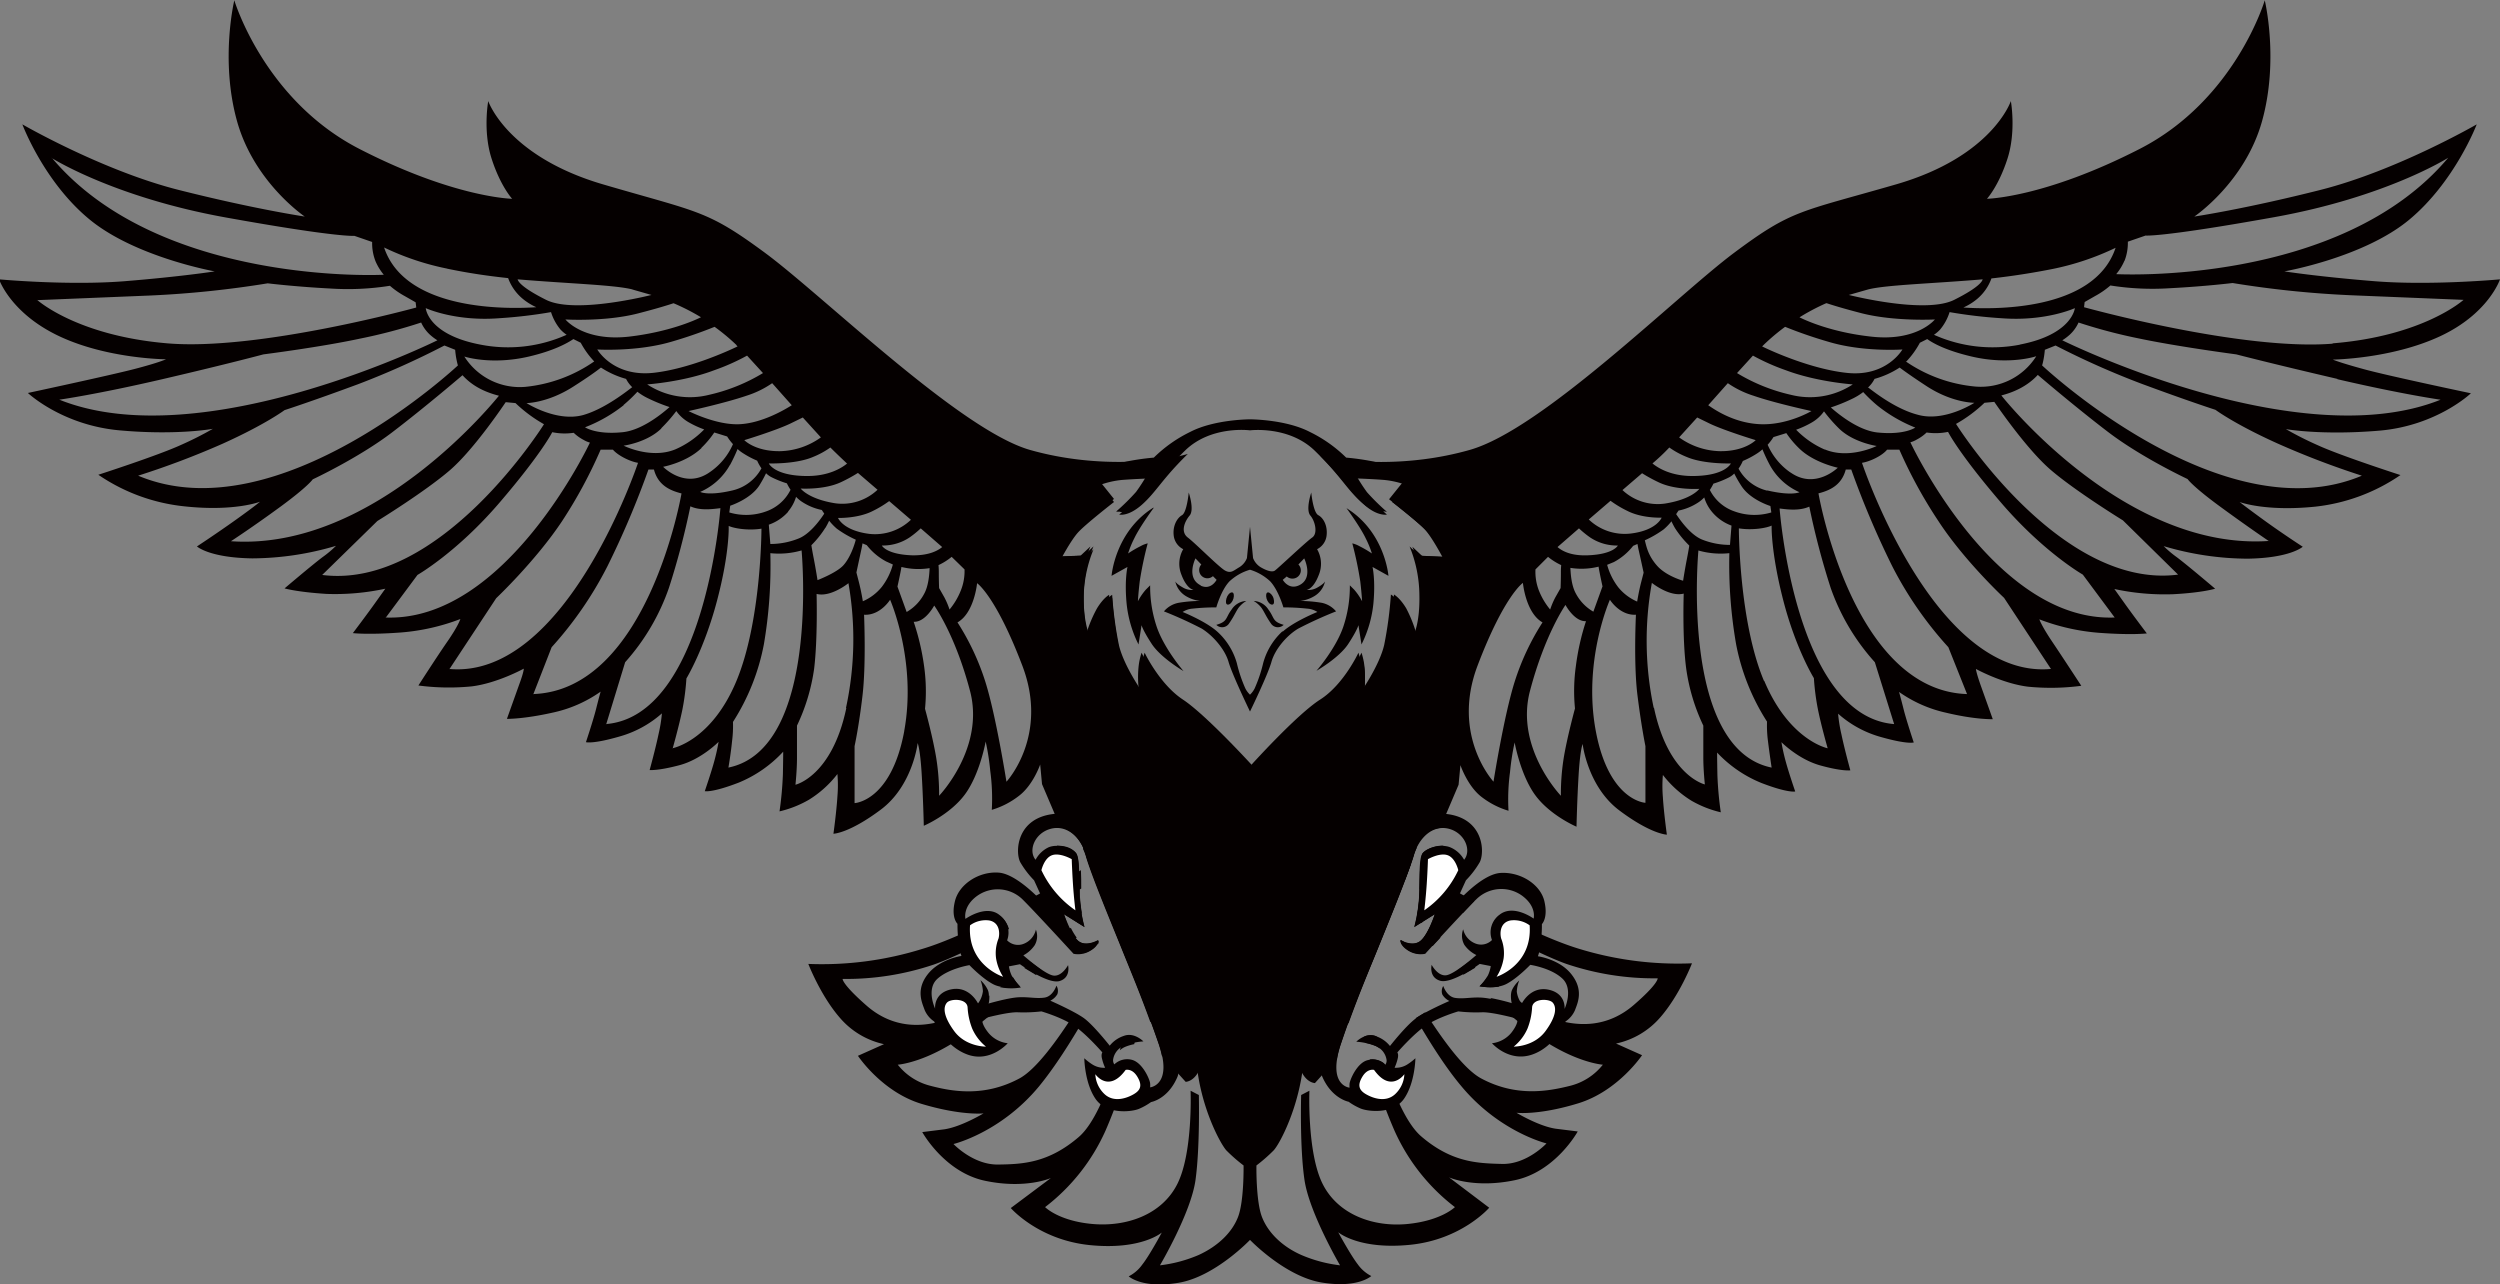 <svg id="Layer_1" data-name="Layer 1" xmlns="http://www.w3.org/2000/svg" viewBox="0 0 816.2 419.2"><rect x="0" y="0" width="816.2" height="419.2" fill="#808080" stroke="none"/><title>Eagle473_1c</title><path d="M-71.5,104.6l-2.2,1.8,3.8,2.3,1.8-1.6Z" transform="translate(408.1 209.6)" style="fill:#050000;fill-rule:evenodd"/><path d="M-74.8,112.8a17.7,17.7,0,0,1-2.6-3.4l-4.2,3.3A18.4,18.4,0,0,0-74.8,112.8Z" transform="translate(408.1 209.6)" style="fill:#050000;fill-rule:evenodd"/><path d="M-56.5,91.4l1,.6-.6-1Z" transform="translate(408.1 209.6)" style="fill:#050000;fill-rule:evenodd"/><path d="M-58.5,93.3l-3.6,3.2,2.6,2.8,2.9-2.8A20.5,20.5,0,0,1-58.5,93.3Z" transform="translate(408.1 209.6)" style="fill:#050000;fill-rule:evenodd"/><path d="M37.3,128.8l.5,2.1a15.6,15.6,0,0,1,3.3,1l1.3.8-1.1-4h-.1A5.1,5.1,0,0,0,37.3,128.8Z" transform="translate(408.1 209.6)" style="fill:#050000;fill-rule:evenodd"/><path d="M55.7,91.8l.7-.4-.3-.3Z" transform="translate(408.1 209.6)" style="fill:#050000;fill-rule:evenodd"/><path d="M71.4,104.5,68,107l1.7,1.6,3.9-2.3Z" transform="translate(408.1 209.6)" style="fill:#050000;fill-rule:evenodd"/><path d="M59.6,99.3l2.6-2.8-3.5-3.2a18.1,18.1,0,0,1-1.9,3.2Z" transform="translate(408.1 209.6)" style="fill:#050000;fill-rule:evenodd"/><path d="M106.9,100c-7.4-2.3-16.5-6.5-25.2-10.9h-.1a7.4,7.4,0,0,0-2.7,4.4c9.2,4.9,18.5,9.5,24.4,11.6a89.4,89.4,0,0,0,29.8,4.7s.3,1.7-7.8,8.7-18.3,8.2-29.9,3.1a46.4,46.4,0,0,1-6.4-3.7h-.1l-3.4-2.4a10.7,10.7,0,0,0,.3,2.5,74,74,0,0,0-7.4-1.8c5,4.3,9.9,8.5,13.9,11.4,13.3,9.8,22.9,10.4,22.9,10.4a19.7,19.7,0,0,1-10.7,6.9c-7.2,1.8-17.6,3.7-29-2.4C69.9,139.5,63,130,57.2,120.9l-3.1,1.9c4.4,7.6,9.6,15.9,14.8,22.1,12.5,15.1,27.9,18.8,27.9,18.8s-6.4,6.9-14.5,6.7-16.5-.5-26.4-9c-5-4.3-9.2-14.6-12.1-23.8a6.1,6.1,0,0,0-4.7-1.3,162.1,162.1,0,0,0,8.1,23.3,64.7,64.7,0,0,0,19.7,24.9s-4.4,4.4-15.4,5.5-22.7-2.9-27.8-13.1-4.3-30.4-4.3-30.4l-2.7,1.4s-.5,17.1,1.1,27.8,11.6,27.8,11.6,27.8a45.2,45.2,0,0,1-12.7-3.4c-6.1-2.7-10.8-7.2-12.8-12.4s-1.8-16.8-1.8-16.8A53.5,53.5,0,0,0,7.7,166c2-2.1,8.5-14.3,9.8-29.2s1.7-33.4,1.7-33.4L50.4,77.7h.2l1.9-5.1h0L0,115-52.3,72.7l1.8,5h.1l31.2,25.7s.5,18.6,1.7,33.4,7.8,27,9.8,29.2a53.5,53.5,0,0,0,5.6,4.9s.2,11.6-1.8,16.8-6.7,9.6-12.8,12.4a45.2,45.2,0,0,1-12.7,3.4s10.1-17.1,11.6-27.8,1.1-27.8,1.1-27.8l-2.7-1.4s.8,20.2-4.3,30.4S-40.5,191-51.5,190s-15.4-5.5-15.4-5.5a64.7,64.7,0,0,0,19.7-24.9,161.4,161.4,0,0,0,8-23,6.1,6.1,0,0,0-4.7,1.7H-44c-2.9,9.1-7,19.1-11.9,23.3-9.9,8.5-18.3,8.9-26.4,9s-14.5-6.7-14.5-6.7,15.4-3.7,27.9-18.8c5.1-6.2,10.3-14.4,14.7-22l-3.1-1.9c-5.8,9.1-12.6,18.4-18,21.3-11.4,6.1-21.8,4.3-29,2.4a19.7,19.7,0,0,1-10.7-6.9s9.6-.6,22.9-10.4c3.8-2.8,8.5-6.7,13.3-10.9-3.2.6-6.6,1.7-6.6,1.7a10.3,10.3,0,0,0,.3-3l-2.9,2-.6,1-.2-.4a46.5,46.5,0,0,1-6.5,3.8c-11.6,5.2-21.8,4-29.9-3.1s-7.8-8.7-7.8-8.7a89.4,89.4,0,0,0,29.8-4.7c6-2.1,15.3-6.7,24.5-11.6a7.6,7.6,0,0,0-2.7-4l-.5-.3c-8.6,4.4-17.7,8.6-25.1,10.8a110.1,110.1,0,0,1-37.2,4.9s4,10.4,10.4,17.7a26.3,26.3,0,0,0,14.3,8.5l-8.5,3.8s7.8,11.8,20.8,15.7,20.2,3.1,20.2,3.1-7.3,4.4-12.8,5.2l-7.2.9s7.2,13.1,20.5,15.9,21.5-.9,21.5-.9l-13.1,9.8s9,10.4,25.8,12.1,23.5-4.1,23.5-4.1-4,7.5-6.4,10.5a12.2,12.2,0,0,1-4.4,3.8s4.4,4.1,16.3,2.1S0,195.2,0,195.2s11.4,11.9,23.3,13.9,16.3-2.1,16.3-2.1a12.2,12.2,0,0,1-4.4-3.8c-2.4-3.1-6.4-10.5-6.4-10.5s6.7,5.8,23.5,4.1,25.8-12.1,25.8-12.1L65,174.8s8.2,3.7,21.5.9S107,159.8,107,159.8l-7.2-.9c-5.5-.8-12.8-5.2-12.8-5.2s7.2.9,20.2-3.1,20.8-15.7,20.8-15.7l-8.5-3.8a26.3,26.3,0,0,0,14.4-8.5c6.4-7.3,10.4-17.7,10.4-17.7A110.1,110.1,0,0,1,106.9,100Z" transform="translate(408.1 209.6)" style="fill:#050000;fill-rule:evenodd"/><path d="M0,165.9s-8-8.2-10.3-17.3-4.1-26.7-4.1-26.7L0,117.3l14.4,4.6s-1.8,17.7-4.1,26.7S0,165.9,0,165.9Z" transform="translate(408.1 209.6)" style="fill:#050000;fill-rule:evenodd"/><path d="M55.5,74.6c-.1,1.9-.1,4-.1,6l14.1,7.9,3.7-3.9C65.6,80.6,59.1,76.7,55.5,74.6Z" transform="translate(408.1 209.6)" style="fill:#050000;fill-rule:evenodd"/><path d="M81.4,112.5l-3.9-3.1a18.8,18.8,0,0,1-2.5,3A18.8,18.8,0,0,0,81.4,112.5Z" transform="translate(408.1 209.6)" style="fill:#050000;fill-rule:evenodd"/><path d="M-73.3,84.7l3.8,3.9,14.4-8.1c0-2.1,0-4.2-.1-6C-58.9,76.6-65.5,80.5-73.3,84.7Z" transform="translate(408.1 209.6)" style="fill:#050000;fill-rule:evenodd"/><path d="M-40.8,132.2a15,15,0,0,1,3-.9l.5-2.2a5,5,0,0,0-3.6-.1l-.5.2-1.1,4.1A6.4,6.4,0,0,1-40.8,132.2Z" transform="translate(408.1 209.6)" style="fill:#050000;fill-rule:evenodd"/><path d="M-64,83.9l4.5,8.3c-.8-1.8-1.3-3.4-1.3-3.4l6.7,4.2a50.9,50.9,0,0,1-1.6-10c-.3-5.5.2-12.5-1.2-14.2s-3.6-2.3-6.1-2.3c-.2.9-.4,1.9-.6,3A56.4,56.4,0,0,0-64,83.9Z" transform="translate(408.1 209.6)" style="fill:#050000;fill-rule:evenodd"/><path d="M63.7,69.5c-.2-1.2-.4-2.2-.6-3-2.7-.1-5.5,1.1-6.6,2.3s-.9,8.6-1.2,14.2a50.8,50.8,0,0,1-1.6,10l6.7-4.2s-2.2,6.8-4.8,8.8-6.4-.3-6.4-.3-.3,1.6,2.6,3.4a8.4,8.4,0,0,0,2.7,1L64,83.9A56.4,56.4,0,0,0,63.7,69.5Z" transform="translate(408.1 209.6)" style="fill:#050000;fill-rule:evenodd"/><path d="M408.1-118.4s-22.6,2.1-41.1.6-29.3-3.2-29.3-3.2,25.9-4.5,40.8-16.9,22-31.1,22-31.1-26.1,15.1-51,21.4-41.2,8.7-41.2,8.7,16.5-11.1,22.1-31.1.9-39.5.9-39.5-9.6,32.5-40.8,48.5-49.9,16.3-49.9,16.3,3.8-4.1,6.7-13.1,1.1-18.8,1.1-18.8-6,18.1-37.5,27.2-33.9,8.2-52.8,22.3S95.5-69.4,71.7-62.7c-20.4,5.8-39.9,4-48.7,2,7.8,7.8,9.8,11.8,14.2,15.8s7.5,3.3,7.5,3.3a71.7,71.7,0,0,1-6.5-6.4,59.3,59.3,0,0,1-3.5-5.4s5.6.2,9.2.5a29.5,29.5,0,0,1,7,1.6l-4.5,5.6s9.4,7.3,11.8,10,5.6,8.8,5.6,8.8l-7.5-.3-3.2-3a42.8,42.8,0,0,1,3.2,15.8c.2,9.2-1.8,12.9-1.8,12.9A43.7,43.7,0,0,0,51-10c-2.1-3.5-4-4.5-4-4.5A125.4,125.4,0,0,1,44.8,2c-1.6,6.8-7.6,15.3-7.6,15.3a34,34,0,0,0,.2-8,21.5,21.5,0,0,0-1-4.8S31.6,14.9,23.9,19.8,1,41.6,1,41.6-14.3,24.8-21.9,19.8-34.4,4.5-34.4,4.5a21.5,21.5,0,0,0-1,4.8,34,34,0,0,0,.2,8S-41.2,8.8-42.8,2A125.4,125.4,0,0,1-45-14.4s-1.9,1-4,4.5a43.7,43.7,0,0,0-3.5,8.4s-1.9-3.7-1.8-12.9a42.7,42.7,0,0,1,3.2-15.8l-3.2,3-7.5.3s3.2-6.1,5.6-8.8,11.8-10,11.8-10l-4.5-5.6a29.5,29.5,0,0,1,7-1.6c3.7-.3,9.2-.5,9.2-.5a59.3,59.3,0,0,1-3.5,5.4,71.7,71.7,0,0,1-6.5,6.4s2.9.8,7.5-3.3,6.5-8.3,14.9-16.5c-6.8,2.1-28.6,5.2-51.5-1.3s-67.6-50.4-86.6-64.4-21.4-13.1-52.8-22.3-37.5-27.2-37.5-27.2-1.8,9.8,1.1,18.8,6.7,13.1,6.7,13.1-18.8-.3-49.9-16.3-40.8-48.5-40.8-48.5-4.7,19.5.9,39.5,22.1,31.1,22.1,31.1-16.3-2.4-41.2-8.7-51-21.4-51-21.4,7,18.8,22,31.1,40.8,16.9,40.8,16.9-10.8,1.7-29.3,3.2-41.1-.6-41.1-.6,3.7,11,19.5,18.5,35,7.6,35,7.6-2.3,1.1-10.4,3.2-34.7,7.8-34.7,7.8,11.1,10.5,29.9,12.2,30.5-.5,30.5-.5a110.4,110.4,0,0,1-10.5,5.3c-7.4,3.4-26.9,9.7-26.9,9.7A60.8,60.8,0,0,0-348-44.3c16.4,1.8,24.8-1.5,24.8-1.5s-1.6,1.4-7.9,5.9-12.7,8.7-12.7,8.7,4,3.7,18.1,3.9a97.2,97.2,0,0,0,27.3-4.1,34.8,34.8,0,0,1-4.4,3.7c-3.7,2.8-12.4,10.2-12.4,10.2s4.1,1.2,13.7,1.8a77.8,77.8,0,0,0,19.2-1.7l-3,4.2c-2.6,3.7-7.6,10.3-7.6,10.3s4.8.6,15.6-.2a69.5,69.5,0,0,0,19.5-4.4s-.6,2.1-4.2,7.3-9.5,14.4-9.5,14.4a75.7,75.7,0,0,0,17.3.3c8.4-1,17.1-5.8,17.1-5.8s.1.9-1.5,5.2l-4,11.2s5.5.1,15.2-2.1A42.4,42.4,0,0,0-212,16.2s-.6,2.1-1.5,5.7-3.3,10.8-3.3,10.8,2.1.7,10.8-1.8A35.1,35.1,0,0,0-192,23.3a48.4,48.4,0,0,1-1.1,6.8c-1,4.8-2.9,11.7-2.9,11.7s2.7.3,9.8-1.6,12.7-7.6,12.7-7.6a63.4,63.4,0,0,1-1.4,6.3c-1,3.7-3.1,9.8-3.1,9.8s2.3.6,11.1-2.8a40.9,40.9,0,0,0,14.5-10.1s0,2.2-.1,7.4a114.8,114.8,0,0,1-1.1,12.1,35.3,35.3,0,0,0,9.6-3.8,34.9,34.9,0,0,0,9.3-8.4,43.1,43.1,0,0,1,0,7.3c-.3,5-1.3,12.2-1.3,12.2s5.1-.1,15.5-7.9,12-21.7,12-21.7.8,1.8,1.3,9.9.7,17.1.7,17.1,8.5-3.6,13.4-10.2,6.8-17.3,6.8-17.3a78.3,78.3,0,0,1,1.5,9.6,66.9,66.9,0,0,1,.5,12.7,26.9,26.9,0,0,0,8.9-4.6c4.6-3.5,6.9-10.2,6.9-10.2l.6,6.4,6,14.1c3.7.7,6.8,4.1,8.2,8.8s8.6,22.6,11.7,30.3,7.3,17.5,12,31.1a32.6,32.6,0,0,1,1.2,4.3l7.8,8.6s3.1,0,4.9-4.9,2.1-12.8,2.1-12.8l5.5,3.7L-10,118.4,0,132.1l10-13.7L8.7,130l5.5-3.7s.3,7.9,2.1,12.8,4.9,4.9,4.9,4.9l7.2-8a31,31,0,0,1,1.3-5c4.6-13.7,8.9-23.4,12-31.1s9.9-24.2,11.7-30.3,4.7-8.4,8.7-8.9l6-14.1.6-6.4S71,47,75.5,50.5a27,27,0,0,0,8.9,4.6,66.9,66.9,0,0,1,.5-12.7,78.4,78.4,0,0,1,1.5-9.6s1.9,10.7,6.8,17.3,13.4,10.2,13.4,10.2.2-9,.7-17.1,1.3-9.9,1.3-9.9,1.6,13.9,12,21.7,15.5,7.9,15.5,7.9-1-7.2-1.3-12.2a43.1,43.1,0,0,1,0-7.3,34.9,34.9,0,0,0,9.3,8.4,35.3,35.3,0,0,0,9.6,3.8,114.8,114.8,0,0,1-1.1-12.1c-.1-5.2-.1-7.4-.1-7.4A40.9,40.9,0,0,0,166.9,46c8.8,3.4,11.1,2.8,11.1,2.8s-2.1-6.1-3.1-9.8a63.5,63.5,0,0,1-1.4-6.3s5.5,5.6,12.7,7.6,9.8,1.6,9.8,1.6-1.9-6.9-2.9-11.7a48.6,48.6,0,0,1-1.1-6.8,35.1,35.1,0,0,0,13.9,7.6c8.8,2.5,10.8,1.8,10.8,1.8s-2.4-7.2-3.3-10.8-1.5-5.7-1.5-5.7a42.4,42.4,0,0,0,15.4,6.8c9.6,2.3,15.2,2.1,15.2,2.1l-4-11.2c-1.5-4.3-1.5-5.2-1.5-5.2s8.7,4.8,17.1,5.8a75.7,75.7,0,0,0,17.3-.3s-6-9.2-9.5-14.4-4.2-7.3-4.2-7.3A69.5,69.5,0,0,0,277.2-3c10.8.8,15.6.2,15.6.2s-5-6.6-7.6-10.3l-3-4.2a77.8,77.8,0,0,0,19.2,1.7c9.6-.5,13.7-1.8,13.7-1.8s-8.7-7.4-12.4-10.2a34.8,34.8,0,0,1-4.4-3.7,97.2,97.2,0,0,0,27.3,4.1c14.1-.2,18.1-3.9,18.1-3.9s-6.5-4.2-12.7-8.7-7.9-5.9-7.9-5.9,8.4,3.2,24.8,1.5a60.8,60.8,0,0,0,27.7-10.3s-19.5-6.3-26.9-9.7a110.3,110.3,0,0,1-10.5-5.3s11.7,2.1,30.5.5,29.9-12.2,29.9-12.2-26.6-5.6-34.7-7.8-10.4-3.2-10.4-3.2,19.1-.2,35-7.6S408.1-118.4,408.1-118.4ZM-93.2-23.7a16.9,16.9,0,0,1-1.3,7.1,22.8,22.8,0,0,1-3.6,6,25.4,25.4,0,0,0-1.7-4l-1.7-3s-.1-2.2-.1-5a24.7,24.7,0,0,0-.1-2.5,20.2,20.2,0,0,0,4.3-2.7Zm-7.3-7.3c-1.4,1.2-4.4,2.8-9.8,2.7-8.5-.3-9.9-3.2-9.9-3.2a15.7,15.7,0,0,0,9-2.6,31.5,31.5,0,0,0,3.7-3Zm-4.1,6.9c-.1,2.3-.4,5.9-1.8,8.4a14.8,14.8,0,0,1-5.7,5.9l-3-8.3s1-4.4,1.3-6.4A23,23,0,0,0-104.7-24.1Zm-12-1.2a21.1,21.1,0,0,1-3.6,7.3,16.2,16.2,0,0,1-6.2,4.7s-.5-3.2-1.3-6.3l-.8-3.1s1.1-5.1,1.7-7.9l.3-1.6,1.4.6a19.9,19.9,0,0,0,6.3,5.3Zm5.9-14.6a17,17,0,0,1-13.6,4.6c-8.6-1.1-10.2-5.2-10.2-5.2s6.4.2,11.2-2.2a36,36,0,0,0,5.5-3.3ZM-235.4-93.2c8.1-1.9,12.4-4.3,14.5-5.7l2.4,1.2a28.2,28.2,0,0,0,4.4,6.1,47.6,47.6,0,0,1-22.5,8.3,21.4,21.4,0,0,1-19.9-9.9S-247.8-90.3-235.4-93.2ZM-269.1-109s9.5,4.4,23.9,3.3a156.7,156.7,0,0,0,17-2,16.6,16.6,0,0,0,3.1,5.7,11.9,11.9,0,0,0,2,1.7,46.7,46.7,0,0,1-28.2,3.2C-268.5-100.4-269.1-109-269.1-109Zm48.2,25.6c4.7-3,7.5-5,9-6.2a29.2,29.2,0,0,0,8.2,3.7,10,10,0,0,0,2,2.7c-3.2,2.5-9.7,7.3-16,9.1-8.7,2.4-18.5-3.9-18.5-3.9S-229.3-78-220.9-83.4Zm16.4,6a49.8,49.8,0,0,0,4.5-4.3,19.5,19.5,0,0,0,3.6,2.2,56,56,0,0,0,6.9,2.8c-3.4,3-9.5,7.6-15.3,8.2-8.7.9-12.3-1.6-12.3-1.6A48.2,48.2,0,0,0-204.5-77.3Zm12.3,7.6a50.5,50.5,0,0,0,4.9-5.6,12.6,12.6,0,0,0,4.1,3.7,31.2,31.2,0,0,0,5,2.3,29.5,29.5,0,0,1-9.4,6.5c-8,3.3-16.9-1.2-16.9-1.2S-196.9-65.1-192.2-69.7Zm13.1,6.4a31.1,31.1,0,0,0,4.2-5l4.2,1.3a16.9,16.9,0,0,0,1.9,2.5,21.3,21.3,0,0,1-7.5,9.1c-8.1,5.8-15.3-1.7-15.3-1.7S-184-58.6-179.1-63.3Zm9.4,5.5a53.4,53.4,0,0,0,2.4-5.1,13.2,13.2,0,0,0,2,1.5,29,29,0,0,0,4.4,2.3,13.9,13.9,0,0,0,1.4,2.5,14.5,14.5,0,0,1-9.4,7.2c-8,1.9-10.6.5-10.6.5A20.4,20.4,0,0,0-169.8-57.8Zm0,13.4s6.6-2.1,9.5-6.6a39.4,39.4,0,0,0,2.2-4,7.2,7.2,0,0,0,1.6,1.2,30.5,30.5,0,0,0,5.2,2.1,16.9,16.9,0,0,0,1.2,2.1,14.1,14.1,0,0,1-7.8,7,19.1,19.1,0,0,1-12.2.4Zm18.9,1.9a13.5,13.5,0,0,0,2.6-4.8,10.8,10.8,0,0,0,2.2,1.8,18.3,18.3,0,0,0,6.2,2.5l.8,1.2c-1.7,2.6-5,6.9-8.6,8.2a24.7,24.7,0,0,1-9,1.7l-.5-6.3A15,15,0,0,0-150.8-42.5Zm12.2,5.3a24.3,24.3,0,0,0,1.2-2.3,20,20,0,0,0,2.5,2.6,34.5,34.5,0,0,0,6.2,3.6c-.5,1.9-1.8,5.8-4,8.3s-8.5,4.9-8.5,4.9-.5-3.3-1.2-6.9-.8-4.5-.8-4.5A32.2,32.2,0,0,0-138.7-37.2Zm17-12.4a16.8,16.8,0,0,1-13.9,4.4c-8.7-1.4-11.2-4.8-11.2-4.8s7.7.5,13.2-2.1a51.1,51.1,0,0,0,5.5-3Zm-9.9-8.6c-1.7,1.4-6.1,4.3-13.8,4.1-10.1-.2-11.8-4.1-11.8-4.1s8.8.3,14.4-2.1a27.3,27.3,0,0,0,5.7-3.1C-135.1-61.6-133.3-59.9-131.5-58.2Zm-8.6-8.5a23.7,23.7,0,0,1-13.3,4.5c-8.2.1-11.7-3.6-11.7-3.6s10.2-3.1,15-5.4l4.1-2ZM-156-84.5l6.4,7.2c-1.9,1.2-9.6,5.9-17.2,6.2s-16.5-4.3-16.5-4.3,11.9-2.6,18.9-5A31.2,31.2,0,0,0-156-84.5Zm-3-3.3a59,59,0,0,1-17.6,7.1,25.4,25.4,0,0,1-20.2-3.4s11.8-.8,21.8-4.6a70.8,70.8,0,0,0,10.8-4.8Zm-8.7-9.1.4.4c-3.3,1.6-15.9,7.3-27.3,8.6-13.3,1.5-18.5-7.6-18.5-7.6s12.8.8,24.1-2.5a145.9,145.9,0,0,0,14.2-4.9A66.7,66.7,0,0,1-167.6-96.9Zm-11.6-9.1c-2.2,1.1-10.6,4.8-23.4,6.3-15,1.7-20.8-5.6-20.8-5.6s13.1.8,23.8-2c6.2-1.6,9.7-2.7,11.5-3.3A70.1,70.1,0,0,1-179.2-106Zm-22.4-9.1,6.3,1.8c-5.7,1.4-26,5.8-34.4,1.6s-9.2-6.2-9.3-6.7C-222.5-117-207.5-116.6-201.6-115.1Zm-60.5-6.8c9.5,2,17.3,2.8,20,3.1a15.7,15.7,0,0,0,4.7,6.7,19.1,19.1,0,0,0,4.5,2.8c-8.8.6-42.7,1.5-49.7-19.5A87.1,87.1,0,0,0-262.1-121.9Zm-129-36.1s20.2,12.8,56.8,19.4,42,6,42,6l5.8,2a16.1,16.1,0,0,0,1.1,6.3,18.1,18.1,0,0,0,2.7,4.4S-355.9-116.1-391.2-158.1Zm-4.9,46.4,36.6-1.5a328.2,328.2,0,0,0,38.8-4s8.9,1.1,20.5,1.7a87.2,87.2,0,0,0,19.4-.9,27.5,27.5,0,0,0,4.9,3.4l3.5,2,.2,1.7S-323.7-95-353.4-97.5-396-111.7-396-111.7Zm7.3,32.5s12.2-1.7,33.7-6.7,33-8.1,33-8.1,18.9-2.4,31.8-5.2a173.8,173.8,0,0,0,19.7-5.2,12.3,12.3,0,0,0,2.9,4,16.8,16.8,0,0,0,2.4,1.8S-342-60.4-388.7-79.1ZM-363-54.3a273.1,273.1,0,0,0,27.5-10.4c14-6.3,20.3-11,20.3-11s9-2.9,24.1-8.5A268.9,268.9,0,0,0-263-96.8l3.5,1.4a28.8,28.8,0,0,0,.4,3c.3,1.5.5,2.1.5,2.1S-317.3-35.1-363-54.3Zm30.3,21.4s7.2-4.7,16.2-11.3,10.5-8.9,10.5-8.9,15-7,26-15.4,22.9-18.6,22.9-18.6c3.5,3.9,8,5.7,11.9,6.7C-245.3-80.4-285.2-29.6-332.7-32.9Zm29.8,11,18-17.6s15.6-9.6,23.7-16.6S-243-78.3-243-78.3l3.2.3a46.2,46.2,0,0,0,9.3,6.9S-264.3-16.9-303-21.9Zm20.7,14,10.4-14s12.8-7.3,26.7-23.5,17.3-23.1,17.3-23.1a19.9,19.9,0,0,0,7,.2,13.9,13.9,0,0,0,3.2,2.3,8.5,8.5,0,0,0,2.1.9S-243-6.4-282.3-8Zm20.8,16.8,15.3-23.2s12.8-12.1,21.4-25A153.8,153.8,0,0,0-212-62.8h4c1.6,1.9,5.6,3.9,8.2,4.3C-199.8-58.5-223.3,12.3-261.5,8.8Zm27.4,8.2L-228,1.7a121,121,0,0,0,18.2-26.4,290.8,290.8,0,0,0,13.4-31.6h1.8c1.4,5.3,5.5,6.9,9,7.8C-185.6-48.5-196.6,15.8-234.1,17Zm23.8,9.8L-204,6.6a71.3,71.3,0,0,0,14.3-24.3,251.8,251.8,0,0,0,7-26.6c3.2,1.5,7.4.9,9.8.6C-172.9-43.6-177.9,24.2-210.3,26.8Zm21.7,7.9s2.1-7.4,3.2-12.8a79.1,79.1,0,0,0,1.3-10.1s5.8-9.5,10-25.4,3.8-24.4,3.8-24.4c1.7.8,6.3,1.6,10.7.9,0,0,0,30.2-8.2,49.8S-188.6,34.7-188.6,34.7Zm18.2,6.3s.8-4.6,1.2-8.7a38.6,38.6,0,0,0,.3-6.3A71.7,71.7,0,0,0-158.7.7,152.1,152.1,0,0,0-156.6-29a26.7,26.7,0,0,0,10.2-.9S-140.3,34.9-170.3,41Zm38.5-19.5c-4.7,22.3-16.6,25-16.6,25s.5-4.7.5-8.7V27.3a63.6,63.6,0,0,0,5.6-18.6c1.2-9.9.8-24.4.8-24.4,4.6,1.2,10.4-3.5,10.4-3.5A105.8,105.8,0,0,1-131.9,21.5Zm18.9,7.6c-4.3,22.9-16.2,23.4-16.2,23.4V34s1.4-6.3,2.6-16.6.5-26.3.5-26.3c5.3.3,8.5-4.9,8.5-4.9S-108.7,6.2-112.9,29.1Zm11.4,21.1a74.4,74.4,0,0,0-.9-12.2c-1.1-6.9-3.7-16.3-3.7-16.3a58.7,58.7,0,0,0-.3-13.9,78.6,78.6,0,0,0-3.4-14.5c3.8.2,6.7-5.3,6.7-5.3S-96.3-2.6-91.4,16-101.5,50.2-101.5,50.2Zm22-4.6S-82.9,24.1-86.4,13A81.2,81.2,0,0,0-95.5-6.4c5.5-3.1,6.4-12.8,6.4-12.8s6.1,4.1,14.8,27S-79.5,45.6-79.5,45.6Zm365-170.1a16.2,16.2,0,0,0,1.1-6.3l5.8-2s5.3.6,42-6,56.8-19.4,56.8-19.4c-35.3,42-108.4,38-108.4,38A18.1,18.1,0,0,0,285.5-124.5Zm-43.4,5.7c2.7-.3,10.5-1.2,20-3.1a87.1,87.1,0,0,0,20.5-6.9c-7,21.1-40.9,20.1-49.7,19.5a19.1,19.1,0,0,0,4.5-2.8A15.7,15.7,0,0,0,242.1-118.8Zm-103,77,.8-1.2a18.3,18.3,0,0,0,6.2-2.5,10.8,10.8,0,0,0,2.2-1.8,13.5,13.5,0,0,0,2.6,4.8,15,15,0,0,0,6.3,4.4l-.5,6.3a24.7,24.7,0,0,1-9-1.7C144.1-34.8,140.8-39.2,139.1-41.8Zm4.3,10.3s-.1.9-.8,4.5-1.2,6.9-1.2,6.9-5.5-1.5-8.5-4.9-3.5-6.4-4-8.3a34.5,34.5,0,0,0,6.2-3.6,20,20,0,0,0,2.5-2.6,24.2,24.2,0,0,0,1.2,2.3A32.2,32.2,0,0,0,143.4-31.5Zm6.7-18.2a16.9,16.9,0,0,0,1.2-2.1,30.5,30.5,0,0,0,5.2-2.1,7.2,7.2,0,0,0,1.6-1.2,39.3,39.3,0,0,0,2.3,4c2.9,4.6,9.5,6.6,9.5,6.6l.3,2.1a19.1,19.1,0,0,1-12.2-.4A14.1,14.1,0,0,1,150.1-49.7Zm18.8.2a14.5,14.5,0,0,1-9.4-7.2,13.9,13.9,0,0,0,1.4-2.5,29,29,0,0,0,4.4-2.3,13.2,13.2,0,0,0,2-1.5,53.3,53.3,0,0,0,2.4,5.1,20.4,20.4,0,0,0,9.7,8.9S176.9-47.6,168.8-49.5Zm7.6-5.9a21.3,21.3,0,0,1-7.5-9.1,16.9,16.9,0,0,0,1.9-2.5l4.2-1.3a31,31,0,0,0,4.2,5c4.8,4.7,12.6,6.3,12.6,6.3S184.5-49.6,176.4-55.4Zm11.2-7.5a29.4,29.4,0,0,1-9.4-6.5,31.2,31.2,0,0,0,5-2.3,12.6,12.6,0,0,0,4.1-3.7,50.4,50.4,0,0,0,4.9,5.6c4.7,4.6,12.3,5.7,12.3,5.7S195.6-59.5,187.6-62.9Zm2-13.8a56,56,0,0,0,6.9-2.8,19.5,19.5,0,0,0,3.6-2.2,49.8,49.8,0,0,0,4.5,4.3A48.2,48.2,0,0,0,217.2-70s-3.5,2.5-12.3,1.6C199.1-69,193-73.6,189.6-76.6Zm12.2-6.6a10,10,0,0,0,2-2.7,29.2,29.2,0,0,0,8.2-3.7c1.6,1.2,4.4,3.2,9,6.2,8.4,5.4,15.4,5.3,15.4,5.3s-9.8,6.4-18.5,3.9C211.4-75.9,204.9-80.7,201.7-83.2Zm12.4-8.4a28.2,28.2,0,0,0,4.4-6.1l2.4-1.2c2.1,1.5,6.4,3.8,14.5,5.7,12.4,2.9,21.1-.1,21.1-.1a21.4,21.4,0,0,1-19.9,9.9A47.7,47.7,0,0,1,214.1-91.6Zm37.2-5.5a46.7,46.7,0,0,1-28.2-3.2,11.9,11.9,0,0,0,2-1.7,16.7,16.7,0,0,0,3.1-5.7,156.6,156.6,0,0,0,17,2c14.4,1.1,23.9-3.3,23.9-3.3S268.5-100.4,251.3-97.1Zm-49.7-18c5.9-1.5,20.9-1.9,37.4-3.3-.1.5-.9,2.5-9.3,6.7s-28.7-.2-34.4-1.6Zm-13.5,4.5c1.8.6,5.3,1.7,11.5,3.3,10.7,2.7,23.8,2,23.8,2s-5.8,7.3-20.8,5.6c-12.8-1.4-21.2-5.2-23.4-6.3A70.1,70.1,0,0,1,188.1-110.6ZM167.6-96.9a66.7,66.7,0,0,1,7.1-6,145.9,145.9,0,0,0,14.2,4.9c11.3,3.4,24.1,2.5,24.1,2.5s-5.2,9.2-18.5,7.6c-11.4-1.3-24.1-7-27.3-8.6Zm-3.4,3.4A70.8,70.8,0,0,0,175-88.7c10.1,3.8,21.8,4.6,21.8,4.6a25.4,25.4,0,0,1-20.2,3.4,59,59,0,0,1-17.6-7.1ZM156-84.5a31.2,31.2,0,0,0,8.4,4.1c6.9,2.4,18.9,5,18.9,5s-7.7,4.6-16.5,4.3-15.3-4.9-17.2-6.2ZM146-73.3l4.1,2c4.8,2.3,15,5.4,15,5.4s-3.5,3.7-11.7,3.6a23.7,23.7,0,0,1-13.3-4.5Zm-9.1,9.8a27.3,27.3,0,0,0,5.7,3.1c5.6,2.4,14.4,2.1,14.4,2.1s-1.7,3.9-11.8,4.1c-7.7.2-12.1-2.7-13.8-4.1C133.3-59.9,135.1-61.6,136.9-63.5ZM128-55.1a51.1,51.1,0,0,0,5.5,3c5.5,2.6,13.2,2.1,13.2,2.1s-2.4,3.4-11.2,4.8a16.8,16.8,0,0,1-13.9-4.4Zm-10.3,9a35.9,35.9,0,0,0,5.5,3.3c4.9,2.5,11.2,2.2,11.2,2.2s-1.6,4.2-10.2,5.2a17,17,0,0,1-13.6-4.6Zm10.8,23.5-.8,3.1c-.8,3.1-1.3,6.3-1.3,6.3a16.2,16.2,0,0,1-6.2-4.7,21.1,21.1,0,0,1-3.6-7.3l2.2-.9a19.9,19.9,0,0,0,6.3-5.3l1.4-.6.3,1.6C127.4-27.8,128.5-22.7,128.5-22.7ZM107.4-37.1a31.5,31.5,0,0,0,3.7,3,15.7,15.7,0,0,0,9,2.6s-1.4,2.9-9.9,3.2c-5.4.2-8.3-1.4-9.8-2.7Zm7.7,18.9-3,8.3a14.8,14.8,0,0,1-5.7-5.9c-1.4-2.5-1.7-6.1-1.8-8.4a23,23,0,0,0,9.2-.4C114.1-22.6,115.1-18.1,115.1-18.1ZM93.2-23.7l4.1-4.1a20.2,20.2,0,0,0,4.3,2.7,24.7,24.7,0,0,0-.1,2.5c0,2.7-.1,5-.1,5l-1.7,3a25.4,25.4,0,0,0-1.7,4,22.8,22.8,0,0,1-3.6-6A16.9,16.9,0,0,1,93.2-23.7ZM79.5,45.6s-13.9-15-5.2-37.9,14.8-27,14.8-27S90-9.5,95.5-6.4A81.2,81.2,0,0,0,86.4,13C82.9,24.1,79.5,45.6,79.5,45.6ZM106.4,7.8a58.7,58.7,0,0,0-.3,13.9s-2.6,9.5-3.7,16.3a74.5,74.5,0,0,0-.9,12.2S86.5,34.6,91.4,16,103-12.1,103-12.1s2.9,5.5,6.7,5.3A78.5,78.5,0,0,0,106.4,7.8Zm22.7,44.7s-11.9-.5-16.2-23.4,4.6-42.9,4.6-42.9,3.2,5.2,8.5,4.9c0,0-.8,15.9.5,26.3S129.1,34,129.1,34Zm2.7-31a105.8,105.8,0,0,1-.6-40.8s5.8,4.7,10.4,3.5c0,0-.5,14.5.8,24.4A63.6,63.6,0,0,0,148,27.3V37.8c0,4,.5,8.7.5,8.7S136.6,43.8,131.9,21.5Zm14.5-51.4a26.7,26.7,0,0,0,10.2.9A152.1,152.1,0,0,0,158.7.7a71.7,71.7,0,0,0,10.1,25.3,38.6,38.6,0,0,0,.3,6.3c.5,4.1,1.2,8.7,1.2,8.7C140.3,34.9,146.4-29.9,146.4-29.9Zm21.5,42.6c-8.2-19.5-8.2-49.8-8.2-49.8,4.4.7,9-.1,10.7-.9,0,0-.3,8.5,3.8,24.4s10,25.4,10,25.4a79,79,0,0,0,1.3,10.1c1.1,5.5,3.2,12.8,3.2,12.8S176.1,32.2,167.9,12.7Zm5-56.3c2.4.3,6.5.9,9.8-.6a251.7,251.7,0,0,0,7,26.6A71.3,71.3,0,0,0,204,6.6l6.3,20.2C177.9,24.2,172.9-43.6,172.9-43.6Zm12.7-4.9c3.5-.9,7.6-2.5,9-7.8h1.8a290.6,290.6,0,0,0,13.4,31.6A121,121,0,0,0,228,1.7L234.1,17C196.6,15.8,185.6-48.5,185.6-48.5ZM261.5,8.8c-38.2,3.5-61.7-67.3-61.7-67.3,2.6-.4,6.6-2.3,8.2-4.3h4a153.7,153.7,0,0,0,12.8,23.4c8.5,13,21.4,25,21.4,25ZM282.3-8C243-6.4,215.6-65.2,215.6-65.2a8.5,8.5,0,0,0,2.1-.9,13.9,13.9,0,0,0,3.2-2.3,19.9,19.9,0,0,0,7-.2s3.4,6.9,17.3,23.1S271.9-22,271.9-22Zm20.7-14c-38.6,5-72.5-49.2-72.5-49.2a46.2,46.2,0,0,0,9.3-6.9l3.2-.3s10.2,15.1,18.3,22.1,23.7,16.6,23.7,16.6Zm29.8-11c-47.5,3.4-87.5-47.5-87.5-47.5,3.9-1,8.4-2.9,11.9-6.7,0,0,11.9,10.2,22.9,18.6s26,15.4,26,15.4,1.5,2.3,10.5,8.9S332.7-32.9,332.7-32.9ZM363-54.3c-45.7,19.3-104.4-36-104.4-36s.2-.5.5-2.1a28.9,28.9,0,0,0,.4-3l3.5-1.4a268.9,268.9,0,0,0,28.1,12.5c15.1,5.6,24.1,8.5,24.1,8.5s6.3,4.7,20.3,11A273.2,273.2,0,0,0,363-54.3Zm-8-31.5c21.5,5,33.7,6.7,33.7,6.7C342-60.4,265.2-98.5,265.2-98.5a16.8,16.8,0,0,0,2.4-1.8,12.3,12.3,0,0,0,2.9-4,173.7,173.7,0,0,0,19.7,5.2c12.8,2.7,31.8,5.2,31.8,5.2S333.5-90.9,355-85.9Zm-1.5-11.6c-29.8,2.4-81.2-11.9-81.2-11.9l.2-1.7,3.5-2a27.5,27.5,0,0,0,4.9-3.4,87.2,87.2,0,0,0,19.4.9c11.6-.6,20.5-1.7,20.5-1.7a328.2,328.2,0,0,0,38.8,4l36.6,1.5S383.2-99.9,353.4-97.5Z" transform="translate(408.1 209.6)" style="fill:#050000;fill-rule:evenodd"/><path d="M-56.1,97.6a7.7,7.7,0,0,1-1.5-1.8l3.1,5.8a8.4,8.4,0,0,0,2.3-.9c2.9-1.7,2.6-3.4,2.6-3.4S-53.5,99.6-56.1,97.6Z" transform="translate(408.1 209.6)" style="fill:#050000;fill-rule:evenodd"/><path d="M28.5-55.7c3.6,4.2,5.5,7,8.7,9.9s7.5,3.3,7.5,3.3a71.7,71.7,0,0,1-6.5-6.4,59.3,59.3,0,0,1-3.5-5.4h2.8A89.4,89.4,0,0,1,28.5-55.7Z" transform="translate(408.1 209.6)" style="fill:#050000;fill-rule:evenodd"/><path d="M-42.6-42.5s2.9.8,7.5-3.3,5.3-6,9.2-10.5A88.4,88.4,0,0,1-39-54l6.4-.3a59.3,59.3,0,0,1-3.5,5.4A71.7,71.7,0,0,1-42.6-42.5Z" transform="translate(408.1 209.6)" style="fill:#050000;fill-rule:evenodd"/><path d="M-55.3,88l.5,1a50.8,50.8,0,0,1-.7-5.6c-.1-2.5-.1-5.3-.2-7.7A69.8,69.8,0,0,0-55.3,88Z" transform="translate(408.1 209.6)" style="fill:#050000;fill-rule:evenodd"/><path d="M49.2,97.3a2.2,2.2,0,0,0,.5,1.5l.5-1Z" transform="translate(408.1 209.6)" style="fill:#050000;fill-rule:evenodd"/><path d="M55.3,88a69.3,69.3,0,0,0,.2-13.6c-.1,2.7,0,5.8-.2,8.6a51.3,51.3,0,0,1-.8,6.5Z" transform="translate(408.1 209.6)" style="fill:#050000;fill-rule:evenodd"/><path d="M329.4-194.2s-4.9,18.2-32.2,37.1-75,20.3-75,20.3,4.7-.9,12.8-9.2,8.5-16.8,8.5-16.8-2.1,4.3-13.6,11.1-35.6,12.1-51.5,18.2S125.9-91.5,92.4-67.4C76.3-55.9,59.1-53.2,45.6-53.6a30.4,30.4,0,0,1,5.2,1.4l-4.5,5.6s9.4,7.3,11.8,10,5.6,8.8,5.6,8.8l-7.5-.3-3.2-3a42.8,42.8,0,0,1,3.2,15.8c.2,9.2-1.8,12.9-1.8,12.9A43.7,43.7,0,0,0,51-11c-2.1-3.5-4-4.5-4-4.5A125.4,125.4,0,0,1,44.8,1c-1.6,6.8-7.6,15.3-7.6,15.3a34,34,0,0,0,.2-8,21.5,21.5,0,0,0-1-4.8S31.6,13.9,23.9,18.8,1,40.6,1,40.6-14.3,23.8-21.9,18.8-34.4,3.5-34.4,3.5a21.5,21.5,0,0,0-1,4.8,34,34,0,0,0,.2,8S-41.2,7.8-42.8,1A125.4,125.4,0,0,1-45-15.4s-1.9,1-4,4.5a43.7,43.7,0,0,0-3.5,8.4s-1.9-3.7-1.8-12.9a42.7,42.7,0,0,1,3.2-15.8l-3.2,3-7.5.3s3.2-6.1,5.6-8.8,11.8-10,11.8-10l-4.5-5.6a30.2,30.2,0,0,1,6.1-1.5c-13.9.8-32.3-1.3-49.6-13.7-33.6-24.1-70.2-59.8-86.1-65.9s-40.1-11.4-51.5-18.2-13.6-11.1-13.6-11.1.5,8.5,8.5,16.8,12.8,9.2,12.8,9.2-47.6-1.4-75-20.3-32.2-37.1-32.2-37.1-3.4,28.7,20.5,46.9,56.2,22.7,84.3,25.2,46.4,5.6,64.4,25.5a583.5,583.5,0,0,0,44.3,44c12.5,11.3,21.1,17.2,29.7,28S-74.2-7.1-74.2-7.1s-1.5-9.3-4.9-14.2l-3.4-4.9s9.7,3.9,14.9,21,4.9,36.5,5.6,44.1,5.6,18.2,5.6,18.2,4.8-6.2,15.5-7.1a15.6,15.6,0,0,1,15.1,7.6s-10.4-6-21.7-.3c-3.7,1.9-5.9,5.8-7,10.3a16.7,16.7,0,0,1,.9,2.3c1.7,6.1,8.6,22.6,11.7,30.3s5.7,13.8,9.3,23.7l9.8,9.9s2.3-2.1,3.5-10.5,1.5-16.2,1.5-16.2l3.1,4.4a115.2,115.2,0,0,1,1.7-11.9,11.2,11.2,0,0,1,3.1-5.5,73.2,73.2,0,0,0-.6,9.5c.2,3.5.3,5.8.3,5.8L0,122.3l10.2-12.8s.2-2.3.3-5.8a73.3,73.3,0,0,0-.6-9.5,11.2,11.2,0,0,1,3.1,5.5,115.2,115.2,0,0,1,1.7,11.9l3.1-4.4s.3,7.8,1.5,16.2,3.5,10.5,3.5,10.5l9.4-9.5c3.7-10.2,7-18,9.6-24.4s9.9-24.2,11.7-30.3a16.7,16.7,0,0,1,.9-2.4c-1.2-4.3-3.3-8.1-6.9-10-11.3-5.6-21.7.3-21.7.3A15.6,15.6,0,0,1,40.8,50c10.7.9,15.5,7.1,15.5,7.1s4.9-10.5,5.6-18.2.5-27,5.6-44.1,14.9-21,14.9-21l-3.4,4.9c-3.4,4.9-4.9,14.2-4.9,14.2s3.5-6.7,12.1-17.6,17.2-16.7,29.7-28a583.4,583.4,0,0,0,44.3-44c18-19.8,36.3-23.1,64.4-25.5s60.5-7,84.3-25.2S329.4-194.2,329.4-194.2Z" transform="translate(408.1 209.6)" style="fill:#050000;fill-rule:evenodd"/><path d="M-50.1,98l.4.8a2,2,0,0,0,.3-1.2Z" transform="translate(408.1 209.6)" style="fill:#050000;fill-rule:evenodd"/><path d="M-48,72.1s-3-17.2-15.7-16S-76.7,68.7-75,71.9a29.9,29.9,0,0,0,4.5,5.9l3.7,8.1S-75.6,75.8-82,75.3-94.9,79-96.3,84.5s.8,7.5.8,7.5a43.2,43.2,0,0,0,.5,7,16.1,16.1,0,0,0,.8,3.5s-7.2,1-11.1,6.1-1.7,9.3-.9,11.6a8.5,8.5,0,0,0,3.1,3.7s3.4,8.1,10.9,10.8,13.1-3.7,13.1-3.7a9.6,9.6,0,0,1-6.3-3.4c-2.5-3.1-2-4.6-2-4.6s8.4-2.3,11.7-2.1a50.7,50.7,0,0,0,7.6-.3s6.6,1.9,10.7,4.7,9.2,8.7,9.2,8.7-.5.6-.1,2.1a15.6,15.6,0,0,0,1,2.9,7,7,0,0,1-4.2-1.1,19.3,19.3,0,0,1-2.6-2s.1,8.1,3.7,13.3,11.9,4.2,14.2,3.2a20.4,20.4,0,0,0,3.9-2.2s5.5-.9,8.6-8.2S-37.3,103.1-48,72.1Zm15.4,73.3a8.2,8.2,0,0,0,0-1.2c0-1.1-2.4-6.9-6-7.8a6.1,6.1,0,0,0-5.7,1.5,2.4,2.4,0,0,1-.4-1.5,5.8,5.8,0,0,1,3.6-4.6,20.8,20.8,0,0,1,6.3-1.4s-3-3.1-6.4-1.8a9.8,9.8,0,0,0-4.6,3.2s-5.2-6.6-8.3-8.9-11.1-5.8-11.1-5.8a5.4,5.4,0,0,0,2.3-2.1,3.2,3.2,0,0,0-.3-2.8s-1.1,3.5-3.9,3.9-5.2-.3-8.6-.1-9.9,2.1-9.9,2.1.8-2.7,0-4.5a10,10,0,0,0-2.4-3.2,11.3,11.3,0,0,1,.8,3.6,8.2,8.2,0,0,1-1.6,4s-2.8-5.8-8.7-4.6-5.3,6.3-5.3,6.3-3-6.3.7-9.7,10.5-4.5,10.5-4.5,4.1,4.3,7.7,6.2,8.9.8,8.9.8a16.6,16.6,0,0,1-2.8-3.6,10.6,10.6,0,0,1-.9-3l3.6-.7s9.1,6.6,12.9,5.5,2.8-5.2,2.8-5.2-2,3.8-4.8,3.4-9.8-6.6-9.8-6.6A10.3,10.3,0,0,0-70.3,99a5.9,5.9,0,0,0,.4-5.1,6.5,6.5,0,0,1-3.9,4.6,5,5,0,0,1-5.5-1.1,7.1,7.1,0,0,0-2.4-8.2c-4.4-3.7-11.2,1.2-11.2,1.2s-1-4,3.8-7.5a11.6,11.6,0,0,1,14.7,1c3.6,3.5,16.8,17.9,16.8,17.9a7.7,7.7,0,0,0,5.5-1c2.9-1.7,2.6-3.4,2.6-3.4s-3.9,2.3-6.4.3-4.8-8.8-4.8-8.8l6.7,4.2a50.9,50.9,0,0,1-1.6-10c-.3-5.5.2-12.5-1.2-14.2s-5.8-3.1-8.9-1.9A9.3,9.3,0,0,0-70,71.1c-2.5-3-.3-8.7,4.9-10.1s9.9,2.6,11.6,8.7,8.6,22.6,11.7,30.3,7.3,17.5,12,31.1S-32.6,145.4-32.6,145.4Z" transform="translate(408.1 209.6)" style="fill:#050000;fill-rule:evenodd"/><path d="M-92.2,119.3a22.2,22.2,0,0,0,1.5,6.9,15.7,15.7,0,0,0,4.5,5.9s-6.6.1-10.4-5.1-3.5-8-2.3-9.3,6.5-1.4,6.7,1.6m.8-26.8a8.7,8.7,0,0,1,6.2-1.6c3.4.6,3.6,4,3.1,5.9a12.9,12.9,0,0,0-.8,6.5,16,16,0,0,0,2.3,6S-92.3,105.6-91.4,92.5ZM-57,87.6s-.5-4-.8-8.6-.4-8.1-.4-8.1-3.8-2.2-6.4-1.3-3.5,4.9-3.5,4.9A32.8,32.8,0,0,0-57,87.6Zm16.4,52.1s2.1-.6,3.8,2.2,1.1,4.4-1.1,5.7-6.5,2.9-9.6,0a9.5,9.5,0,0,1-3-6.5S-46.2,147.4-40.6,139.7Z" transform="translate(408.1 209.6)" style="fill:#fff;fill-rule:evenodd"/><path d="M62.9-35.6c-2.9-5.3-11.6-11.6-11.6-11.6l4.4-6.7a60.7,60.7,0,0,0-13-4.5,80.7,80.7,0,0,0-11.3-1.8,45,45,0,0,0-11.9-8.4C11.6-72.7,0-72.7,0-72.7s-11.6,0-19.5,4.1a45,45,0,0,0-11.9,8.4,80.7,80.7,0,0,0-11.3,1.8,60.7,60.7,0,0,0-13,4.5l4.4,6.7s-8.6,6.3-11.6,11.6A73.6,73.6,0,0,0-68-23.3a39.4,39.4,0,0,1,5.6-.7,26.7,26.7,0,0,1,5.1,0A51.7,51.7,0,0,0-58.6-5.6c1,10.7,6.8,13.8,6.8,13.8s.3-1.8,1.1-5S-49-.9-49-.9s2.1,10.3,6.8,16.8a28.7,28.7,0,0,0,11.1,9.2,16.3,16.3,0,0,1-1.4-4.5c-.2-2-.1-4.2-.1-4.2a30,30,0,0,0,5.7,6.2c3.5,2.9,11.5,8.4,15,12S0,48.9,0,48.9,8.4,38.2,11.9,34.6s11.5-9.2,15-12a30,30,0,0,0,5.7-6.2s.1,2.2-.1,4.2a16.3,16.3,0,0,1-1.4,4.5,28.7,28.7,0,0,0,11.1-9.2C46.9,9.4,49-.9,49-.9s.8.9,1.6,4.1,1.1,5,1.1,5,5.8-3.1,6.8-13.8A51.7,51.7,0,0,0,57.3-24a26.7,26.7,0,0,1,5.1,0,39.4,39.4,0,0,1,5.6.7A73.7,73.7,0,0,0,62.9-35.6Zm-7.6,7.4-3.2-3a42.8,42.8,0,0,1,3.2,15.8c.2,9.2-1.8,12.9-1.8,12.9A43.7,43.7,0,0,0,50-11c-2.1-3.5-4-4.5-4-4.5A125.4,125.4,0,0,1,43.8,1c-1.6,6.8-7.6,15.3-7.6,15.3a34,34,0,0,0,.2-8,21.5,21.5,0,0,0-1-4.8S30.6,13.9,22.9,18.8,0,40.6,0,40.6-15.3,23.8-22.9,18.8-35.4,3.5-35.4,3.5a21.5,21.5,0,0,0-1,4.8,34,34,0,0,0,.2,8S-42.2,7.8-43.8,1A125.4,125.4,0,0,1-46-15.4s-1.9,1-4,4.5a43.7,43.7,0,0,0-3.5,8.4s-1.9-3.7-1.8-12.9a42.7,42.7,0,0,1,3.2-15.8l-3.2,3-7.5.3s3.2-6.1,5.6-8.8,11.8-10,11.8-10l-4.5-5.6a29.5,29.5,0,0,1,7-1.6c3.7-.3,9.2-.5,9.2-.5a59.3,59.3,0,0,1-3.5,5.4,71.7,71.7,0,0,1-6.5,6.4s2.9.8,7.5-3.3,6.5-8.3,15-16.6S0-69.1,0-69.1s12.7-1.6,21.2,6.7S31.5-50,36.2-45.8s7.5,3.3,7.5,3.3a71.7,71.7,0,0,1-6.5-6.4,59.3,59.3,0,0,1-3.5-5.4s5.6.2,9.2.5a29.5,29.5,0,0,1,7,1.6l-4.5,5.6s9.4,7.3,11.8,10,5.6,8.8,5.6,8.8Z" transform="translate(408.1 209.6)" style="fill:#050000;fill-rule:evenodd"/><path d="M-31.5-43.7s-4.5,6.1-6.3,9.9a31.5,31.5,0,0,0-2,4.9,34.8,34.8,0,0,1,4.1-2.4,8.6,8.6,0,0,1,2.3-.9A118.9,118.9,0,0,0-36-19.8c-.5,4.3-.6,6.5-.6,6.5A19.7,19.7,0,0,1-34-17.1l1.4-1.4A41.2,41.2,0,0,0-30.5-5.1c2.4,7.2,8.8,14.6,8.8,14.6S-29.1,5.2-32.1.6s-3.3-6.1-3.3-6.1l-1,6.3a38.4,38.4,0,0,1-3.9-13.5c-.7-7.6.3-11.8.3-11.8l-5.2,2.9s1.1-14.4,13.7-22.3" transform="translate(408.1 209.6)" style="fill:#050000;fill-rule:evenodd"/><path d="M31.5-43.7s4.5,6.1,6.3,9.9a31.5,31.5,0,0,1,2,4.9,34.7,34.7,0,0,0-4.1-2.4,8.6,8.6,0,0,0-2.3-.9A119,119,0,0,1,36-19.8c.5,4.3.6,6.5.6,6.5A19.6,19.6,0,0,0,34-17.1l-1.4-1.4A41.2,41.2,0,0,1,30.5-5.1C28.1,2.1,21.7,9.4,21.7,9.4S29.1,5.2,32.1.6s3.3-6.1,3.3-6.1l1,6.3a38.4,38.4,0,0,0,3.9-13.5c.7-7.6-.3-11.8-.3-11.8l5.2,2.9S44.1-35.9,31.5-43.7Z" transform="translate(408.1 209.6)" style="fill:#050000;fill-rule:evenodd"/><path d="M23.4-12.8a44.3,44.3,0,0,0-7.1-.6h0a11.2,11.2,0,0,0,4.4-1.4,7.5,7.5,0,0,0,3.8-5s-.2.7-2.3,1.9a5.9,5.9,0,0,1-3.7.9s2.2-.2,4-5a9.5,9.5,0,0,0-.6-8.3,5.7,5.7,0,0,0,3.1-4.4c.4-3.2-1-5.8-2.7-6.7S20-48.8,20-48.8s-1.9,5.6-.3,7.5,2.5,5.9.6,7.2S9-23.9,8.1-23.3s-2.7,0-4.6-1.1a6.1,6.1,0,0,1-2.5-3L0-37.6-1-27.4a6.1,6.1,0,0,1-2.5,3c-1.9,1.1-2.7,2.1-4.6,1.1s-9.7-8.9-12.2-10.8-1-5.3.6-7.2-.3-7.5-.3-7.5-.6,6.5-2.2,7.4-3.1,3.5-2.7,6.7a5.7,5.7,0,0,0,3.1,4.4,9.5,9.5,0,0,0-.6,8.3c1.8,4.8,4,5,4,5a5.9,5.9,0,0,1-3.7-.9c-2.1-1.2-2.3-1.9-2.3-1.9a7.5,7.5,0,0,0,3.8,5,11.2,11.2,0,0,0,4.4,1.4h0a44.3,44.3,0,0,0-7.1.6A8.3,8.3,0,0,0-28.1-10,132.4,132.4,0,0,1-15.8-4.4C-12.2-2.2-8.2,2.3-7,6.5S0,22.7,0,22.7,5.8,10.8,7,6.5s5.2-8.8,8.8-10.9A132.4,132.4,0,0,1,28.1-10,8.3,8.3,0,0,0,23.4-12.8ZM12-21.4a2.7,2.7,0,0,0,1.9.7,2.7,2.7,0,0,0,2.7-2.7,2.7,2.7,0,0,0-.8-1.9l1.9-2s3.2,6.5-1.7,8.8c-3.4,1.6-5.3-1.8-5.3-1.8Zm-28.1,2.9c-4.9-2.4-1.7-8.8-1.7-8.8l1.9,2a2.7,2.7,0,0,0-.7,1.8,2.7,2.7,0,0,0,2.7,2.7,2.7,2.7,0,0,0,1.8-.7l1.2,1.2S-12.7-16.8-16.1-18.4Zm26.7,15A21.9,21.9,0,0,0,4.3,6.9a46,46,0,0,1-2.8,8.3,7.5,7.5,0,0,1-1.5,2,7.5,7.5,0,0,1-1.5-2A46,46,0,0,1-4.3,6.9,21.9,21.9,0,0,0-10.7-3.4C-14.5-6.8-22-9.8-22-9.8a7,7,0,0,1,3.3-1.1,70.2,70.2,0,0,1,7.7-.4s1.6-5.7,4.3-8.5A16.7,16.7,0,0,1,0-23.6a16.7,16.7,0,0,1,6.6,3.8c2.7,2.9,4.3,8.5,4.3,8.5a70.2,70.2,0,0,1,7.7.4A7,7,0,0,1,22-9.8S14.5-6.8,10.7-3.4Z" transform="translate(408.1 209.6)" style="fill:#050000;fill-rule:evenodd"/><path d="M-5.9-16.2c.6,0,.8.9.5,2s-1.1,2-1.8,2-.8-.9-.5-2,1.1-2,1.8-2" transform="translate(408.1 209.6)" style="fill:#050000;fill-rule:evenodd"/><path d="M-11-5.6a2.7,2.7,0,0,0,4.2-.5c1.9-2.7,2.4-4.5,3.6-5.7a8.8,8.8,0,0,1,2-1.6A6,6,0,0,0-6-10.6C-8.1-7.8-7.2-6.7-11-5.6Z" transform="translate(408.1 209.6)" style="fill:#050000;fill-rule:evenodd"/><path d="M5.9-16.2c-.6,0-.8.9-.5,2s1.1,2,1.8,2,.8-.9.5-2S6.5-16.2,5.9-16.2Z" transform="translate(408.1 209.6)" style="fill:#050000;fill-rule:evenodd"/><path d="M11-5.6a2.7,2.7,0,0,1-4.2-.5c-1.9-2.7-2.4-4.5-3.6-5.7a8.8,8.8,0,0,0-2-1.6A6,6,0,0,1,6-10.6C8.1-7.8,7.2-6.7,11-5.6Z" transform="translate(408.1 209.6)" style="fill:#050000;fill-rule:evenodd"/><path d="M105.1,108.7c-3.8-5.1-11.1-6.1-11.1-6.1a16.1,16.1,0,0,0,.8-3.5,43.2,43.2,0,0,0,.5-7s2.1-2,.8-7.5-7.8-9.6-14.3-9.2S66.8,85.9,66.8,85.9l3.7-8.1a29.9,29.9,0,0,0,4.5-5.9c1.7-3.2,1.4-14.6-11.3-15.8s-15.7,16-15.7,16c-10.8,30.9-27.5,62.6-24.4,69.8s8.6,8.2,8.6,8.2a20.4,20.4,0,0,0,3.9,2.2c2.4,1,10.6,2,14.2-3.2S54,135.9,54,135.9a19.4,19.4,0,0,1-2.6,2,7,7,0,0,1-4.2,1.1,15.6,15.6,0,0,0,1-2.9c.4-1.5-.1-2.1-.1-2.1s5.1-5.9,9.2-8.7,10.7-4.7,10.7-4.7a50.7,50.7,0,0,0,7.6.3c3.3-.2,11.7,2.1,11.7,2.1s.5,1.4-2,4.6a9.6,9.6,0,0,1-6.3,3.4s5.5,6.3,13.1,3.7,10.9-10.8,10.9-10.8a8.5,8.5,0,0,0,3.1-3.7C106.9,118,109,113.8,105.1,108.7Zm-2.4,11.1s.6-5.1-5.3-6.3-8.7,4.6-8.7,4.6a8.2,8.2,0,0,1-1.6-4,11.3,11.3,0,0,1,.8-3.6,9.9,9.9,0,0,0-2.4,3.2c-.7,1.8,0,4.5,0,4.5s-6.4-1.9-9.9-2.1-5.8.5-8.6.1-3.9-3.9-3.9-3.9a3.2,3.2,0,0,0-.3,2.8,5.4,5.4,0,0,0,2.3,2.1s-7.9,3.4-11.1,5.8-8.3,8.9-8.3,8.9a9.8,9.8,0,0,0-4.6-3.2c-3.4-1.3-6.4,1.8-6.4,1.8a20.8,20.8,0,0,1,6.3,1.4,5.8,5.8,0,0,1,3.6,4.6,2.4,2.4,0,0,1-.4,1.5,6.1,6.1,0,0,0-5.7-1.5c-3.6.8-6,6.7-6,7.8a8.3,8.3,0,0,0,0,1.2s-7.4-.6-2.8-14.3,8.9-23.4,12-31.1,9.9-24.2,11.7-30.3S59.8,59.6,65,61s7.4,7.1,4.9,10.1a9.3,9.3,0,0,0-4.6-4.1c-3.1-1.2-7.5.3-8.9,1.9s-.9,8.6-1.2,14.2a50.8,50.8,0,0,1-1.6,10l6.7-4.2s-2.2,6.8-4.8,8.8-6.4-.3-6.4-.3-.3,1.6,2.6,3.4a7.7,7.7,0,0,0,5.5,1S70.4,87.3,74.1,83.8a11.6,11.6,0,0,1,14.7-1c4.9,3.6,3.8,7.5,3.8,7.5s-6.7-4.9-11.2-1.2a7.1,7.1,0,0,0-2.4,8.2,5,5,0,0,1-5.5,1.1,6.5,6.5,0,0,1-3.9-4.6,6,6,0,0,0,.4,5.1,10.3,10.3,0,0,0,3.9,3.3s-7,6.2-9.8,6.6-4.8-3.4-4.8-3.4-1,4.1,2.8,5.2,12.9-5.5,12.9-5.5l3.6.7a10.6,10.6,0,0,1-.9,3,16.6,16.6,0,0,1-2.8,3.6s5.3,1.1,8.9-.8,7.7-6.2,7.7-6.2,6.8,1,10.5,4.5S102.7,119.8,102.7,119.8Z" transform="translate(408.1 209.6)" style="fill:#050000;fill-rule:evenodd"/><path d="M92.1,119.3a22.2,22.2,0,0,1-1.5,6.9,15.7,15.7,0,0,1-4.5,5.9s6.6.1,10.4-5.1,3.5-8,2.3-9.3-6.5-1.4-6.7,1.6m-.8-26.8a8.7,8.7,0,0,0-6.2-1.6c-3.4.6-3.6,4-3.1,5.9a12.9,12.9,0,0,1,.8,6.5,16,16,0,0,1-2.3,6S92.2,105.6,91.3,92.5ZM56.9,87.6s.5-4,.8-8.6.4-8.1.4-8.1,3.8-2.2,6.4-1.3,3.5,4.9,3.5,4.9A32.8,32.8,0,0,1,56.9,87.6ZM40.5,139.7s-2.1-.6-3.8,2.2-1.1,4.4,1.1,5.7,6.5,2.9,9.6,0a9.5,9.5,0,0,0,3-6.5S46,147.4,40.5,139.7Z" transform="translate(408.1 209.6)" style="fill:#fff;fill-rule:evenodd"/></svg>